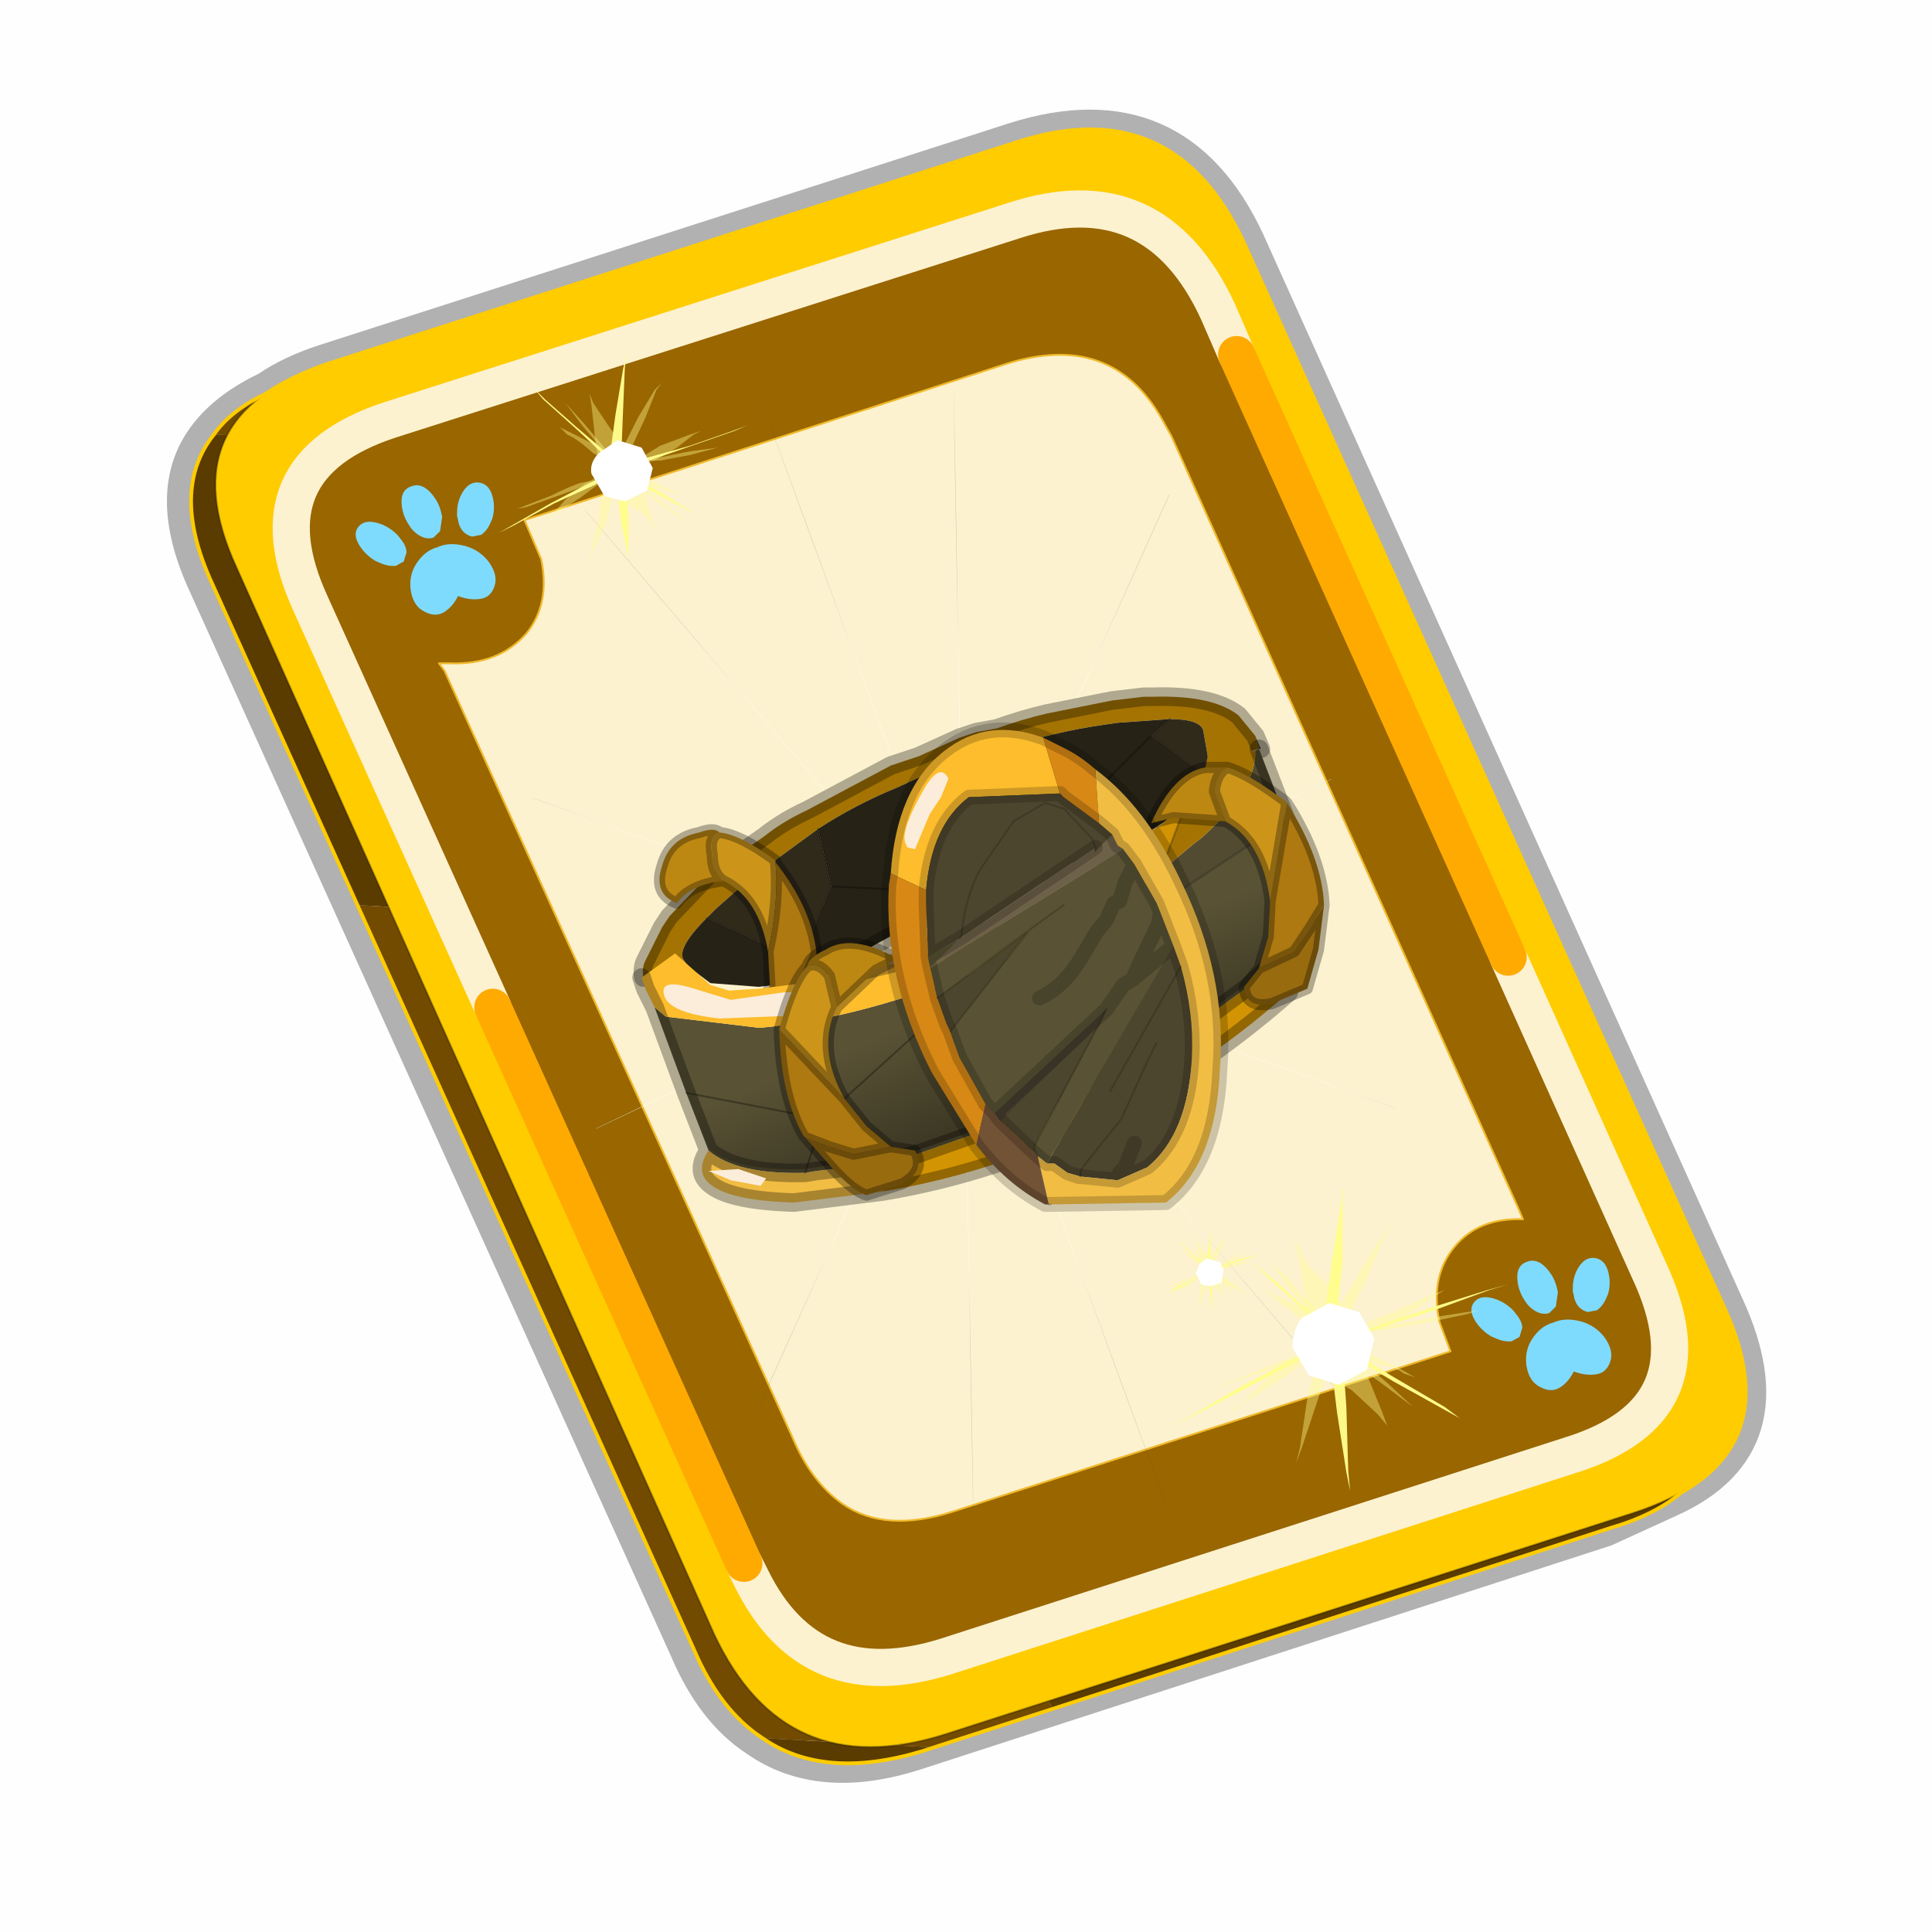 <?xml version="1.0" encoding="UTF-8" standalone="no"?>
<svg xmlns:xlink="http://www.w3.org/1999/xlink" height="60.0px" width="60.0px" xmlns="http://www.w3.org/2000/svg">
  <g transform="matrix(1.0, 0.0, 0.0, 1.0, 0.0, 0.0)">
    <use height="60.0" transform="matrix(1.0, 0.0, 0.0, 1.0, 0.0, 0.0)" width="60.0" xlink:href="#shape0"/>
    <use height="46.85" transform="matrix(1.155, 0.0, 0.0, 1.155, 5.199, 1.253)" width="43.0" xlink:href="#sprite0"/>
  </g>
  <defs>
    <g id="shape0" transform="matrix(1.0, 0.0, 0.0, 1.0, 0.0, 0.0)">
      <path d="M0.0 0.0 L60.0 0.0 60.0 60.0 0.0 60.0 0.0 0.0" fill="#000000" fill-opacity="0.004" fill-rule="evenodd" stroke="none"/>
    </g>
    <g id="sprite0" transform="matrix(1.0, 0.0, 0.0, 1.0, -5.8, -51.0)">
      <use height="45.0" transform="matrix(1.0, 0.0, 0.0, 1.0, 5.8, 52.85)" width="43.0" xlink:href="#sprite1"/>
      <use height="44.05" transform="matrix(1.0, 0.0, 0.0, 1.0, 6.4, 53.35)" width="41.9" xlink:href="#shape4"/>
      <use height="0.0" transform="matrix(1.0, 0.0, 0.0, 1.0, 6.45, 53.4)" width="0.0" xlink:href="#sprite5"/>
      <use height="45.05" transform="matrix(1.0, 0.0, 0.0, 1.0, 5.9, 52.85)" width="42.9" xlink:href="#shape5"/>
      <clipPath id="clipPath0" transform="matrix(1.0, 0.0, 0.0, 1.0, 0.0, 0.0)">
        <path d="M7.05 61.6 Q7.5 60.95 8.45 60.5 9.1 60.05 10.1 59.7 L28.6 53.75 Q32.85 52.35 34.75 56.45 L47.65 85.05 Q49.25 88.5 46.5 90.05 45.8 90.65 44.6 91.0 L26.1 97.0 Q23.45 97.8 21.8 96.65 20.65 95.9 19.95 94.25 L7.0 65.6 Q5.85 63.1 7.05 61.6" fill="#a74646" fill-rule="evenodd" stroke="none"/>
        <path d="M7.05 61.6 Q7.5 60.95 8.45 60.5 9.1 60.05 10.1 59.7 L28.6 53.75 Q32.85 52.35 34.75 56.45 L47.65 85.05 Q49.25 88.5 46.5 90.05 45.8 90.65 44.6 91.0 L26.1 97.0 Q23.45 97.8 21.8 96.65 20.65 95.9 19.95 94.25 L7.0 65.6 Q5.85 63.1 7.05 61.6 Z" fill="none" stroke="url(#gradient3)" stroke-linecap="round" stroke-linejoin="round" stroke-width="0.05"/>
      </clipPath>
      <g clip-path="url(#clipPath0)">
        <use height="0.0" transform="matrix(1.0, 0.0, 0.0, 1.0, 9.65, 51.0)" width="0.0" xlink:href="#sprite6"/>
        <use height="0.0" transform="matrix(1.0, 0.0, 0.0, 1.0, 9.65, 51.0)" width="0.0" xlink:href="#sprite6"/>
        <use height="30.6" transform="matrix(1.0, 0.0, 0.0, 1.0, 14.7, 59.4)" width="27.15" xlink:href="#shape7"/>
      </g>
      <use height="0.0" transform="matrix(0.141, -0.038, 0.111, 0.226, 27.2, 74.05)" width="0.0" xlink:href="#sprite3"/>
    </g>
    <g id="sprite1" transform="matrix(1.0, 0.0, 0.0, 1.0, 0.5, 0.5)">
      <use height="47.0" transform="matrix(1.0, 0.0, 0.0, 1.0, -1.5, -1.5)" width="45.0" xlink:href="#shape1"/>
      <use height="13.75" transform="matrix(0.239, -0.087, 0.1, 0.234, 34.25, 31.15)" width="15.1" xlink:href="#sprite2"/>
      <use height="13.75" transform="matrix(0.239, -0.087, 0.1, 0.234, 4.25, 10.3)" width="15.1" xlink:href="#sprite2"/>
      <use height="0.0" transform="matrix(0.141, -0.038, 0.111, 0.226, 20.25, 20.65)" width="0.0" xlink:href="#sprite3"/>
      <use height="211.45" transform="matrix(-0.155, 0.051, 0.084, 0.147, 22.604, 3.157)" width="136.6" xlink:href="#sprite4"/>
    </g>
    <g id="shape1" transform="matrix(1.0, 0.0, 0.0, 1.0, 1.5, 1.5)">
      <path d="M22.3 0.35 Q26.6 -1.0 28.5 3.05 L41.4 31.7 Q43.1 35.4 39.9 36.85 L38.15 37.65 19.65 43.65 Q17.05 44.5 15.35 43.3 14.2 42.55 13.5 40.9 L0.55 12.25 Q-0.6 9.75 0.6 8.25 1.15 7.55 2.2 7.05 2.85 6.6 3.8 6.3 L22.3 0.35 Z" fill="none" stroke="#000000" stroke-linecap="round" stroke-linejoin="round" stroke-opacity="0.302" stroke-width="1.0"/>
      <path d="M0.75 8.25 L29.8 9.75 25.55 0.9 Q26.9 1.6 27.8 3.55 L40.7 32.15 Q42.6 36.3 38.3 37.65 L23.3 42.5 13.15 21.4 4.6 20.9 0.7 12.25 Q-0.45 9.75 0.75 8.25 M20.1 43.55 L19.8 43.65 Q17.15 44.45 15.5 43.3 L20.1 43.55" fill="#5b3c00" fill-rule="evenodd" stroke="none"/>
      <path d="M25.55 0.9 L29.8 9.75 0.75 8.25 Q1.45 7.3 3.1 6.75 L21.65 0.8 25.55 0.9 M4.6 20.9 L13.15 21.4 23.3 42.5 20.1 43.55 15.5 43.3 Q14.35 42.55 13.65 40.9 L4.6 20.9" fill="#724b00" fill-rule="evenodd" stroke="none"/>
      <path d="M0.75 8.25 Q-0.45 9.75 0.7 12.25 L4.6 20.9 13.65 40.9 Q14.35 42.55 15.5 43.3 17.15 44.45 19.8 43.65 L20.1 43.55 23.3 42.5 38.3 37.65 Q42.6 36.3 40.7 32.15 L27.8 3.55 Q26.9 1.6 25.55 0.9 L21.65 0.8 3.1 6.75 Q1.45 7.3 0.75 8.25 Z" fill="none" stroke="#000000" stroke-linecap="round" stroke-linejoin="round" stroke-opacity="0.302" stroke-width="0.05"/>
      <path d="M14.2 40.5 L1.35 11.8 Q-0.5 7.75 3.8 6.35 L22.3 0.4 Q26.55 -1.0 28.45 3.1 L41.35 31.7 Q43.25 35.85 38.9 37.25 L20.4 43.2 Q16.1 44.55 14.2 40.5" fill="#ffcc00" fill-rule="evenodd" stroke="none"/>
      <path d="M14.2 40.5 L1.35 11.8 Q-0.5 7.75 3.8 6.35 L22.3 0.4 Q26.55 -1.0 28.45 3.1 L41.35 31.7 Q43.25 35.85 38.9 37.25 L20.4 43.2 Q16.1 44.55 14.2 40.5 Z" fill="none" stroke="#000000" stroke-linecap="round" stroke-linejoin="round" stroke-opacity="0.302" stroke-width="0.05"/>
      <path d="M9.15 13.6 Q9.8 12.8 9.55 11.6 L9.1 10.55 22.05 6.35 Q24.9 5.45 26.25 7.85 L26.5 8.3 35.8 29.0 35.95 29.35 Q34.75 29.3 34.1 30.1 33.45 30.9 33.7 32.1 L34.0 32.9 20.65 37.2 Q18.8 37.8 17.65 37.0 16.8 36.4 16.3 35.2 L6.95 14.6 6.8 14.4 7.1 14.4 Q8.4 14.45 9.15 13.6" fill="#fcf2cf" fill-rule="evenodd" stroke="none"/>
      <path d="M28.25 6.1 L35.55 22.3 39.35 30.75 Q41.1 34.5 37.2 35.7 L20.45 41.1 Q16.8 42.25 15.2 39.0 L15.0 38.6 8.25 23.65 3.35 12.8 Q1.65 9.1 5.5 7.85 L22.25 2.5 Q26.05 1.25 27.75 4.95 L28.25 6.1 M9.15 13.6 Q8.4 14.45 7.1 14.4 L6.8 14.4 6.95 14.6 16.3 35.2 Q16.8 36.4 17.65 37.0 18.8 37.8 20.65 37.2 L34.0 32.9 33.7 32.1 Q33.45 30.9 34.1 30.1 34.75 29.3 35.95 29.35 L35.8 29.0 26.5 8.3 26.25 7.85 Q24.9 5.45 22.05 6.35 L9.1 10.55 9.55 11.6 Q9.8 12.8 9.15 13.6" fill="#996600" fill-rule="evenodd" stroke="none"/>
      <path d="M9.15 13.6 Q9.8 12.8 9.55 11.6 L9.1 10.55 22.05 6.35 Q24.9 5.45 26.25 7.85 L26.5 8.3 35.8 29.0 35.95 29.35 Q34.75 29.3 34.1 30.1 33.45 30.9 33.7 32.1 L34.0 32.9 20.65 37.2 Q18.8 37.8 17.65 37.0 16.8 36.4 16.3 35.2 L6.95 14.6 6.8 14.4 7.1 14.4 Q8.4 14.45 9.15 13.6" fill="none" stroke="#f0b92b" stroke-linecap="round" stroke-linejoin="round" stroke-width="0.05"/>
      <path d="M35.55 22.3 L39.35 30.75 Q41.1 34.5 37.2 35.7 L20.45 41.1 Q16.8 42.25 15.2 39.0 L15.0 38.6 M8.25 23.65 L3.35 12.8 Q1.65 9.1 5.5 7.85 L22.25 2.5 Q26.05 1.25 27.75 4.95 L28.25 6.1" fill="none" stroke="#fcf2cf" stroke-linecap="round" stroke-linejoin="round" stroke-width="1.0"/>
      <path d="M28.25 6.1 L35.55 22.3 M15.0 38.6 L8.25 23.65" fill="none" stroke="#ffaa00" stroke-linecap="round" stroke-linejoin="round" stroke-width="1.0"/>
    </g>
    <g id="sprite2" transform="matrix(1.0, 0.0, 0.0, 1.0, 0.0, 0.0)">
      <use height="13.75" transform="matrix(1.0, 0.0, 0.0, 1.0, 0.0, 0.0)" width="15.1" xlink:href="#shape2"/>
    </g>
    <g id="shape2" transform="matrix(1.0, 0.0, 0.0, 1.0, 0.0, 0.0)">
      <path d="M10.75 4.9 Q10.75 4.6 10.9 4.35 11.25 3.45 11.95 2.75 13.3 1.5 14.35 2.1 15.4 2.7 14.95 4.45 14.7 5.4 14.1 6.15 L13.75 6.5 Q13.1 7.15 12.35 7.35 L11.4 7.2 Q10.95 6.9 10.75 6.4 10.5 5.75 10.75 4.9 M7.5 5.9 Q7.0 5.85 6.6 5.5 6.05 5.0 5.8 4.15 L5.7 3.6 Q5.55 2.65 5.8 1.7 6.25 0.0 7.5 0.0 L7.6 0.0 Q8.85 0.0 9.3 1.7 9.55 2.65 9.4 3.6 L9.3 4.15 8.5 5.5 7.6 5.9 7.5 5.9 M4.35 4.9 Q4.6 5.75 4.35 6.4 L3.7 7.2 2.75 7.35 Q2.0 7.15 1.35 6.5 L1.0 6.15 Q0.4 5.4 0.15 4.45 -0.3 2.7 0.75 2.1 1.8 1.5 3.15 2.75 3.85 3.45 4.2 4.35 L4.35 4.9 M5.5 13.7 Q4.45 13.9 3.65 12.95 2.75 12.0 3.2 10.25 3.7 8.5 5.25 7.6 6.4 6.9 7.55 7.0 8.75 6.9 9.9 7.6 11.45 8.5 11.95 10.25 12.35 12.0 11.5 12.95 10.7 13.9 9.65 13.7 8.55 13.5 7.55 12.6 6.55 13.5 5.5 13.7" fill="#7fdbfe" fill-rule="evenodd" stroke="none"/>
    </g>
    <g id="sprite4" transform="matrix(1.0, 0.0, 0.0, 1.0, 0.0, -0.05)">
      <use height="211.55" transform="matrix(1.0, 0.0, 0.0, 1.0, -0.05, 0.0)" width="136.7" xlink:href="#shape3"/>
    </g>
    <g id="shape3" transform="matrix(1.0, 0.0, 0.0, 1.0, 0.05, 0.0)">
      <path d="M136.55 165.8 L68.6 106.0 68.4 106.0 118.25 201.5 M68.2 105.7 L68.25 105.8 68.25 105.75 68.2 105.7 0.0 45.7 M68.25 105.8 L68.3 105.85 68.3 105.8 68.25 105.75 49.95 0.05 M0.05 97.7 L68.15 105.95 68.25 105.85 68.25 105.8 M68.3 105.85 L68.25 105.85 68.3 106.0 68.3 105.85 68.3 105.8 68.35 105.8 68.3 105.8 86.6 18.35 M50.0 193.2 L68.3 106.0 68.15 105.95 18.25 151.55 M68.4 106.0 L68.3 106.0 86.55 211.5 M68.4 106.0 L68.3 105.85 M68.6 106.0 L68.35 105.8 118.25 60.15 M136.6 114.25 L68.6 106.0 M68.2 105.7 L18.25 10.05" fill="none" stroke="url(#gradient0)" stroke-linecap="round" stroke-linejoin="round" stroke-width="0.05"/>
    </g>
    <radialGradient cx="0" cy="0" gradientTransform="matrix(0.209, 0.0, 0.0, 0.177, 67.15, 107.2)" gradientUnits="userSpaceOnUse" id="gradient0" r="819.2" spreadMethod="pad">
      <stop offset="0.357" stop-color="#ffffff"/>
      <stop offset="0.671" stop-color="#000000" stop-opacity="0.0"/>
    </radialGradient>
    <g id="shape4" transform="matrix(1.0, 0.0, 0.0, 1.0, -6.4, -53.35)">
      <path d="M7.05 61.6 Q7.5 60.95 8.45 60.5 9.1 60.05 10.1 59.7 L28.6 53.75 Q32.85 52.35 34.75 56.45 L47.65 85.05 Q49.25 88.5 46.5 90.05 45.8 90.65 44.6 91.0 L26.1 97.0 Q23.45 97.8 21.8 96.65 20.65 95.9 19.95 94.25 L7.0 65.6 Q5.85 63.1 7.05 61.6 Z" fill="none" stroke="url(#gradient1)" stroke-linecap="round" stroke-linejoin="round" stroke-width="0.05"/>
    </g>
    <radialGradient cx="0" cy="0" gradientTransform="matrix(0.025, 0.0, 0.0, 0.027, 27.35, 75.35)" gradientUnits="userSpaceOnUse" id="gradient1" r="819.2" spreadMethod="pad">
      <stop offset="0.357" stop-color="#ffffff"/>
      <stop offset="0.671" stop-color="#000000" stop-opacity="0.0"/>
    </radialGradient>
    <g id="shape5" transform="matrix(1.0, 0.0, 0.0, 1.0, -5.9, -52.85)">
      <path d="M32.75 69.25 L31.35 69.35 31.0 69.4 Q29.6 69.6 28.25 70.05 L27.2 70.35 26.05 70.8 25.4 71.1 Q24.3 71.55 23.3 72.2 L22.0 73.15 21.45 73.55 20.55 74.35 20.3 74.6 Q19.45 75.45 19.7 75.75 L19.8 75.9 18.6 76.2 Q18.55 75.95 18.65 75.75 L19.1 74.85 19.3 74.55 20.35 73.45 21.85 72.4 Q22.35 72.0 23.0 71.7 L25.25 70.5 26.0 70.25 27.1 69.75 27.55 69.6 28.1 69.5 Q28.8 69.25 29.45 69.1 L31.2 68.75 32.05 68.65 32.3 68.65 Q33.9 68.6 34.6 69.15 L35.05 69.7 35.15 70.05 33.8 70.4 33.65 69.55 Q33.55 69.25 32.75 69.25" fill="#a47302" fill-rule="evenodd" stroke="none"/>
      <path d="M32.75 69.25 L32.25 69.7 31.0 70.95 32.25 69.7 33.75 70.8 Q33.45 71.45 32.55 72.05 31.6 72.65 31.95 72.65 L30.9 72.9 31.0 70.95 27.6 71.1 28.25 70.05 27.6 71.1 25.75 73.85 23.65 73.75 25.75 73.85 27.75 74.0 27.4 74.05 Q25.2 75.0 23.55 76.1 L23.35 76.25 21.7 76.45 20.4 76.35 19.8 75.9 19.7 75.75 Q19.45 75.45 20.3 74.6 L22.8 75.75 23.65 73.75 23.3 72.2 Q24.3 71.55 25.4 71.1 L26.05 70.8 27.2 70.35 28.25 70.05 Q29.6 69.6 31.0 69.4 L31.35 69.35 32.75 69.25 M23.55 76.1 L22.8 75.75 23.55 76.1" fill="#262216" fill-rule="evenodd" stroke="none"/>
      <path d="M32.25 69.7 L32.75 69.25 Q33.55 69.25 33.65 69.55 L33.8 70.4 33.75 70.8 32.25 69.7 M27.6 71.1 L31.0 70.95 30.9 72.9 Q29.3 73.3 27.75 74.0 L25.75 73.85 27.6 71.1 M23.3 72.2 L23.65 73.75 22.8 75.75 20.3 74.6 20.55 74.35 21.45 73.55 22.0 73.15 23.3 72.2" fill="#302a1b" fill-rule="evenodd" stroke="none"/>
      <path d="M35.05 69.7 L35.2 70.05 35.15 70.05 35.05 69.7" fill="#595235" fill-rule="evenodd" stroke="none"/>
      <path d="M18.6 76.2 Q18.55 75.95 18.65 75.75 L19.1 74.85 19.3 74.55 20.35 73.45 21.85 72.4 Q22.35 72.0 23.0 71.7 L25.25 70.5 26.0 70.25 27.1 69.75 27.55 69.6 28.1 69.5 Q28.8 69.25 29.45 69.1 L31.2 68.75 32.05 68.65 32.3 68.65 Q33.9 68.6 34.6 69.15 L35.05 69.7 35.2 70.05 M30.9 72.9 Q29.3 73.3 27.75 74.0 L27.4 74.05 Q25.2 75.0 23.55 76.1 L23.35 76.25 M31.95 72.65 L30.9 72.9" fill="none" stroke="#000000" stroke-linecap="round" stroke-linejoin="round" stroke-opacity="0.302" stroke-width="0.5"/>
      <path d="M32.25 69.7 L32.75 69.25 M28.25 70.05 L27.6 71.1 31.0 70.95 32.25 69.7 33.75 70.8 M23.3 72.2 L23.65 73.75 25.75 73.85 27.6 71.1 M30.9 72.9 L31.0 70.95 M20.3 74.6 L22.8 75.75 23.65 73.75 M22.8 75.75 L23.55 76.1 M25.75 73.85 L27.75 74.0" fill="none" stroke="#000000" stroke-linecap="round" stroke-linejoin="round" stroke-opacity="0.302" stroke-width="0.05"/>
      <path d="M20.75 73.6 Q19.85 73.7 19.5 74.2 18.85 73.95 19.1 73.2 19.3 72.45 20.1 72.3 20.5 72.15 20.65 72.3 20.35 72.4 20.45 72.9 20.45 73.4 20.75 73.6" fill="#bd8812" fill-rule="evenodd" stroke="none"/>
      <path d="M20.65 72.3 Q21.2 72.35 22.15 73.05 L22.15 73.1 Q22.25 74.15 21.95 75.5 21.7 74.05 20.75 73.6 20.45 73.4 20.45 72.9 20.35 72.4 20.65 72.3" fill="#cc951a" fill-rule="evenodd" stroke="none"/>
      <path d="M22.15 73.1 Q23.1 74.3 23.25 75.5 L23.25 75.55 23.0 76.15 22.6 76.75 21.85 76.95 22.0 76.4 21.95 75.5 Q22.25 74.15 22.15 73.1" fill="#ad7910" fill-rule="evenodd" stroke="none"/>
      <path d="M23.25 75.55 L23.35 76.9 23.25 77.8 22.4 77.95 22.15 77.6 21.85 76.95 22.6 76.75 23.0 76.15 23.25 75.55" fill="#996b0f" fill-rule="evenodd" stroke="none"/>
      <path d="M20.75 73.6 Q19.85 73.7 19.5 74.2 18.85 73.95 19.1 73.2 19.3 72.45 20.1 72.3 20.5 72.15 20.65 72.3 21.2 72.35 22.15 73.05 L22.15 73.1 Q23.1 74.3 23.25 75.5 L23.25 75.55 23.35 76.9 23.25 77.8 M21.85 76.95 L22.0 76.4 21.95 75.5 Q21.7 74.05 20.75 73.6 20.45 73.4 20.45 72.9 20.35 72.4 20.65 72.3 M22.15 73.1 Q22.25 74.15 21.95 75.5 M23.25 75.55 L23.0 76.15 22.6 76.75 21.85 76.95" fill="none" stroke="#000000" stroke-linecap="round" stroke-linejoin="round" stroke-opacity="0.302" stroke-width="0.3"/>
      <path d="M20.35 80.85 L19.75 79.3 18.9 77.0 19.2 77.25 21.7 77.55 21.75 77.55 Q24.5 77.3 27.9 75.9 30.65 74.7 32.5 73.35 L32.45 74.25 Q33.8 73.35 35.1 72.5 L35.9 72.0 36.5 73.45 36.5 73.55 36.55 73.75 36.6 73.95 36.15 73.5 35.65 75.7 34.85 76.45 32.55 78.15 32.15 76.85 29.3 77.6 26.55 77.15 27.9 75.9 26.55 77.15 29.3 77.6 28.8 79.95 25.95 80.95 25.0 81.2 23.25 81.4 22.95 81.45 Q21.1 81.5 20.35 80.85 M32.45 74.25 L32.15 76.85 32.45 74.25 M22.95 81.45 L23.4 80.0 26.55 77.15 23.4 80.0 22.95 81.45 M35.1 72.5 L36.15 73.5 35.1 72.5 M23.4 80.0 L19.75 79.3 23.4 80.0" fill="#595235" fill-rule="evenodd" stroke="none"/>
      <path d="M36.6 74.1 L36.55 74.2 35.65 75.7 36.15 73.5 36.6 73.95 36.6 74.1 M35.05 70.1 L35.15 70.05 35.9 72.0 35.1 72.5 Q33.8 73.35 32.45 74.25 L32.5 73.35 33.4 72.6 33.6 72.45 Q35.1 71.1 35.05 70.1 M29.3 77.6 L32.15 76.85 32.55 78.15 Q31.15 79.0 29.4 79.7 L28.8 79.95 29.3 77.6" fill="#524b31" fill-rule="evenodd" stroke="none"/>
      <path d="M33.2 71.5 L33.65 70.85 33.8 70.1 35.05 70.1 Q35.1 71.1 33.6 72.45 L33.4 72.6 32.5 73.35 33.2 71.5" fill="#a47302" fill-rule="evenodd" stroke="none"/>
      <path d="M36.55 74.2 L35.95 76.6 Q31.0 80.95 25.05 81.95 L25.0 81.2 25.95 80.95 28.8 79.95 29.4 79.7 Q31.15 79.0 32.55 78.15 L34.85 76.45 35.65 75.7 36.55 74.2 M26.2 75.6 L27.5 75.1 Q29.95 74.05 31.9 72.7 31.6 72.65 32.5 72.1 L33.2 71.5 32.5 73.35 Q30.65 74.7 27.9 75.9 L26.2 75.6" fill="#d29402" fill-rule="evenodd" stroke="none"/>
      <path d="M18.9 77.0 L18.65 76.5 18.55 76.2 19.45 75.55 20.4 76.4 20.9 76.55 21.7 76.5 23.3 76.3 26.2 75.6 27.9 75.9 Q24.5 77.3 21.75 77.55 L21.7 77.55 19.2 77.25 18.9 77.0" fill="#fdbd2c" fill-rule="evenodd" stroke="none"/>
      <path d="M25.05 81.95 L22.65 82.25 Q21.0 82.2 20.45 81.8 19.95 81.45 20.35 80.85 21.1 81.5 22.95 81.45 L23.25 81.4 25.0 81.2 25.05 81.95" fill="#f1bd43" fill-rule="evenodd" stroke="none"/>
      <path d="M36.15 73.5 L36.6 73.95 M32.5 73.35 L32.45 74.25 Q33.8 73.35 35.1 72.5 L35.9 72.0 M33.2 71.5 L32.5 73.35 M27.9 75.9 L26.55 77.15 29.3 77.6 32.15 76.85 32.45 74.25 M28.8 79.95 L29.3 77.6 M26.55 77.15 L23.4 80.0 22.95 81.45 M32.55 78.15 L32.15 76.85 M35.65 75.7 L36.15 73.5 35.1 72.5 M26.2 75.6 L27.9 75.9 M19.75 79.3 L23.4 80.0" fill="none" stroke="#000000" stroke-linecap="round" stroke-linejoin="round" stroke-opacity="0.302" stroke-width="0.05"/>
      <path d="M36.55 74.2 L35.95 76.6 Q31.0 80.95 25.05 81.95 L22.65 82.25 Q21.0 82.2 20.45 81.8 19.95 81.45 20.35 80.85 L19.75 79.3 18.9 77.0 18.65 76.5 18.55 76.2 M23.3 76.3 L26.2 75.6 27.5 75.1 Q29.95 74.05 31.9 72.7 M35.15 70.05 L35.9 72.0 36.5 73.45 36.5 73.55 36.55 73.75 36.6 73.95 36.6 74.1 M25.0 81.2 L25.95 80.95 28.8 79.95 29.4 79.7 Q31.15 79.0 32.55 78.15 L34.85 76.45 35.65 75.7 36.55 74.2 M25.0 81.2 L23.25 81.4 22.95 81.45 Q21.1 81.5 20.35 80.85" fill="none" stroke="#000000" stroke-linecap="round" stroke-linejoin="round" stroke-opacity="0.302" stroke-width="0.5"/>
      <path d="M36.6 74.1 L36.55 74.2" fill="none" stroke="#000000" stroke-linecap="round" stroke-linejoin="round" stroke-opacity="0.188" stroke-width="0.05"/>
      <path d="M36.55 73.65 L36.6 73.9 Q36.5 74.6 35.65 75.55 L34.85 76.35 32.55 78.05 Q31.15 78.9 29.35 79.6 L28.85 79.85 25.95 80.85 23.25 81.3 22.9 81.35 Q20.95 81.4 20.35 80.75 L18.85 76.9 19.25 77.15 21.7 77.45 21.8 77.45 Q24.45 77.2 27.9 75.8 L32.55 73.2 33.4 72.5 33.55 72.35 Q35.1 71.0 35.05 70.0 L35.15 69.95 36.45 73.35 36.5 73.45 36.55 73.65" fill="url(#gradient2)" fill-rule="evenodd" stroke="none"/>
      <path d="M23.3 77.2 L20.65 77.3 Q19.25 77.15 19.15 76.65 19.05 76.25 19.8 76.45 L20.95 76.8 22.35 76.6 Q23.4 76.55 23.45 76.85 23.55 77.15 23.3 77.2" fill="#fbedd9" fill-rule="evenodd" stroke="none"/>
      <path d="M21.75 81.8 L20.95 81.65 20.35 81.4 21.15 81.35 21.9 81.6 21.75 81.8" fill="#fbedd9" fill-rule="evenodd" stroke="none"/>
      <path d="M36.9 74.25 L36.75 75.45 36.45 76.5 35.5 76.9 Q34.8 77.05 34.75 76.45 L35.15 75.95 36.1 75.5 36.5 74.9 36.9 74.25" fill="#996b0f" fill-rule="evenodd" stroke="none"/>
      <path d="M35.45 74.15 L35.9 71.5 Q36.85 73.0 36.9 74.25 L36.5 74.9 36.1 75.5 35.15 75.95 35.4 75.1 35.45 74.15" fill="#ad7910" fill-rule="evenodd" stroke="none"/>
      <path d="M34.3 70.55 Q34.85 70.7 35.85 71.45 L35.9 71.5 35.45 74.15 Q35.25 72.55 34.25 72.0 L33.95 71.2 Q34.0 70.7 34.3 70.55" fill="#cc951a" fill-rule="evenodd" stroke="none"/>
      <path d="M34.3 70.55 Q34.0 70.7 33.95 71.2 L34.25 72.0 32.85 71.9 32.25 72.05 Q32.85 70.7 33.7 70.55 L34.3 70.55" fill="#bd8812" fill-rule="evenodd" stroke="none"/>
      <path d="M35.9 71.5 L35.85 71.45 Q34.85 70.7 34.3 70.55 34.0 70.7 33.95 71.2 L34.25 72.0 Q35.25 72.55 35.45 74.15 L35.9 71.5 Q36.85 73.0 36.9 74.25 L36.75 75.45 36.45 76.5 35.5 76.9 Q34.8 77.05 34.75 76.45 L35.15 75.95 35.4 75.1 35.45 74.15 M36.9 74.25 L36.5 74.9 36.1 75.5 35.15 75.95 M34.25 72.0 L32.85 71.9 32.25 72.05 Q32.85 70.7 33.7 70.55 L34.3 70.55" fill="none" stroke="#000000" stroke-linecap="round" stroke-linejoin="round" stroke-opacity="0.302" stroke-width="0.3"/>
      <path d="M23.0 75.9 Q23.05 75.65 23.5 75.45 24.2 75.0 25.45 75.7 L24.85 76.0 23.8 77.0 23.6 76.15 Q23.3 75.75 23.0 75.9" fill="#bd8812" fill-rule="evenodd" stroke="none"/>
      <path d="M23.0 75.9 Q23.3 75.75 23.6 76.15 L23.8 77.0 Q23.25 78.1 24.0 79.45 L22.25 77.6 Q22.6 76.3 23.0 75.9" fill="#cc951a" fill-rule="evenodd" stroke="none"/>
      <path d="M24.0 79.45 L24.6 80.2 25.25 80.75 24.25 80.95 23.6 80.75 22.95 80.5 22.9 80.45 Q22.3 79.4 22.25 77.6 L24.0 79.45" fill="#ad7910" fill-rule="evenodd" stroke="none"/>
      <path d="M25.25 80.75 L25.9 80.85 Q26.2 81.4 25.55 81.75 L24.6 82.05 Q24.25 81.95 23.7 81.35 L22.95 80.5 23.6 80.75 24.25 80.95 25.25 80.75" fill="#996b0f" fill-rule="evenodd" stroke="none"/>
      <path d="M23.8 77.0 L24.85 76.0 25.45 75.7 Q24.2 75.0 23.5 75.45 23.05 75.65 23.0 75.9 23.3 75.75 23.6 76.15 L23.8 77.0 Q23.25 78.1 24.0 79.45 L24.6 80.2 25.25 80.75 25.9 80.85 Q26.2 81.4 25.55 81.75 L24.6 82.05 Q24.25 81.95 23.7 81.35 L22.95 80.5 22.9 80.45 Q22.3 79.4 22.25 77.6 22.6 76.3 23.0 75.9 M22.95 80.5 L23.6 80.75 24.25 80.95 25.25 80.75 M22.25 77.6 L24.0 79.45" fill="none" stroke="#000000" stroke-linecap="round" stroke-linejoin="round" stroke-opacity="0.302" stroke-width="0.3"/>
      <path d="M25.25 73.4 Q25.4 71.1 26.7 70.1 27.85 69.2 29.35 69.75 L29.8 71.25 27.35 71.35 Q26.35 72.1 26.2 73.85 L25.25 73.4" fill="#fdbd2c" fill-rule="evenodd" stroke="none"/>
      <path d="M26.2 73.85 Q26.35 72.1 27.35 71.35 L29.8 71.25 29.9 71.35 30.85 72.05 31.2 72.35 30.75 72.8 30.75 72.7 30.65 72.45 29.9 71.65 29.85 71.65 29.4 71.5 28.55 72.0 27.65 73.3 Q27.25 74.05 27.15 75.05 L27.1 75.15 27.15 75.05 Q27.25 74.05 27.65 73.3 L28.55 72.0 29.4 71.5 29.85 71.65 29.9 71.65 30.65 72.45 30.75 72.7 27.1 75.15 26.25 75.65 26.2 74.2 26.2 73.85 M26.5 76.75 L29.0 74.9 26.85 77.65 26.75 77.45 26.5 76.75 M32.85 75.35 L33.05 75.9 Q33.4 77.15 33.35 78.3 33.25 80.4 32.15 81.3 L31.35 81.65 30.35 81.55 30.35 81.4 30.45 81.25 31.45 80.0 32.15 78.45 32.4 77.95 32.15 78.45 31.45 80.0 30.45 81.25 30.35 81.4 30.35 81.55 30.0 81.45 29.65 81.2 29.45 81.2 32.85 75.35 M30.85 77.45 L29.1 80.75 29.2 81.0 28.2 80.05 30.85 77.45 M31.8 80.65 L31.55 81.3 31.4 81.45 31.35 81.65 31.4 81.45 31.55 81.3 31.8 80.65 M33.05 75.9 L31.15 79.25 33.05 75.9" fill="#4d462e" fill-rule="evenodd" stroke="none"/>
      <path d="M29.35 69.75 L29.95 70.05 Q30.35 70.25 30.75 70.6 L30.85 72.05 29.9 71.35 29.8 71.25 29.35 69.75 M27.55 80.7 L26.35 78.75 Q25.05 76.2 25.2 73.7 L25.25 73.4 26.2 73.85 26.2 74.2 26.25 75.65 26.3 75.9 26.5 76.75 26.75 77.45 26.85 77.65 26.9 77.8 27.1 78.35 27.8 79.6 27.55 80.7" fill="#d88915" fill-rule="evenodd" stroke="none"/>
      <path d="M30.75 72.7 L30.75 72.8 31.2 72.35 31.35 72.65 31.5 72.75 26.3 75.95 27.1 75.15 30.75 72.7" fill="#6e6149" fill-rule="evenodd" stroke="none"/>
      <path d="M31.8 73.15 L31.55 73.65 31.4 74.15 31.25 74.2 31.05 74.65 30.8 74.95 30.35 75.7 Q29.9 76.45 29.25 76.75 29.9 76.45 30.35 75.7 L30.8 74.95 31.05 74.65 31.25 74.2 31.4 74.15 31.55 73.65 31.8 73.15 32.4 74.2 32.5 74.45 32.85 75.35 31.75 76.25 31.5 76.4 31.05 77.05 31.5 76.4 31.75 76.25 31.95 75.8 32.45 74.75 32.5 74.45 32.45 74.75 31.95 75.8 31.75 76.25 32.85 75.35 29.45 81.2 29.2 81.0 29.1 80.75 30.85 77.45 31.05 77.05 28.05 79.85 27.8 79.6 27.1 78.35 26.9 77.8 26.85 77.65 29.0 74.9 26.5 76.75 26.3 75.9 26.25 75.65 27.1 75.15 26.3 75.95 31.5 72.75 31.8 73.15 M29.9 74.25 L29.0 74.9 29.9 74.25" fill="#595235" fill-rule="evenodd" stroke="none"/>
      <path d="M30.75 70.6 Q32.1 71.6 33.05 73.6 34.3 76.15 34.1 78.65 34.0 81.2 32.65 82.25 L29.55 82.3 29.4 82.3 29.5 82.3 29.2 81.0 29.45 81.2 29.65 81.2 30.0 81.45 30.3 81.55 30.35 81.55 30.3 81.55 30.0 81.45 30.35 81.55 31.35 81.65 32.15 81.3 Q33.25 80.4 33.35 78.3 33.4 77.15 33.05 75.9 L32.85 75.35 32.5 74.45 32.4 74.2 31.8 73.15 31.5 72.75 31.35 72.65 31.2 72.35 30.85 72.05 30.75 70.6 M29.55 82.3 L29.5 82.3 29.55 82.3" fill="#f1bd43" fill-rule="evenodd" stroke="none"/>
      <path d="M29.4 82.3 Q28.35 81.75 27.55 80.7 L27.8 79.6 28.05 79.85 28.2 80.05 29.2 81.0 29.5 82.3 29.4 82.3" fill="#725336" fill-rule="evenodd" stroke="none"/>
      <path d="M28.2 80.05 L28.05 79.85 31.05 77.05 30.85 77.45 28.2 80.05" fill="#463e2f" fill-rule="evenodd" stroke="none"/>
      <path d="M25.25 73.4 Q25.4 71.1 26.7 70.1 27.85 69.2 29.35 69.75 L29.95 70.05 Q30.35 70.25 30.75 70.6 32.1 71.6 33.05 73.6 34.3 76.15 34.1 78.65 34.0 81.2 32.65 82.25 L29.55 82.3 29.4 82.3 Q28.35 81.75 27.55 80.7 L26.35 78.75 Q25.05 76.2 25.2 73.7 L25.25 73.4 M26.2 73.85 Q26.35 72.1 27.35 71.35 L29.8 71.25 29.9 71.35 30.85 72.05 31.2 72.35 31.35 72.65 31.5 72.75 31.8 73.15 32.4 74.2 32.5 74.45 32.85 75.35 33.05 75.9 Q33.4 77.15 33.35 78.3 33.25 80.4 32.15 81.3 L31.35 81.65 30.35 81.55 30.3 81.55 30.0 81.45 29.65 81.2 29.45 81.2 29.2 81.0 28.2 80.05 28.05 79.85 31.05 77.05 31.5 76.4 31.75 76.25 31.95 75.8 32.45 74.75 32.5 74.45 M29.25 76.75 Q29.9 76.45 30.35 75.7 L30.8 74.95 31.05 74.65 31.25 74.2 31.4 74.15 31.55 73.65 31.8 73.15 M27.1 75.15 L26.25 75.65 26.3 75.9 26.5 76.75 26.75 77.45 26.85 77.65 26.9 77.8 27.1 78.35 27.8 79.6 28.05 79.85 M27.1 75.15 L30.75 72.7 M26.2 73.85 L26.2 74.2 26.25 75.65 M30.35 81.55 L30.0 81.45 M31.35 81.65 L31.4 81.45 31.55 81.3 31.8 80.65 M32.85 75.35 L31.75 76.25" fill="none" stroke="#000000" stroke-linecap="round" stroke-linejoin="round" stroke-opacity="0.188" stroke-width="0.4"/>
      <path d="M27.1 75.15 L27.15 75.05 Q27.25 74.05 27.65 73.3 L28.55 72.0 29.4 71.5 29.85 71.65 29.9 71.65 30.65 72.45 30.75 72.7 30.75 72.8 M26.5 76.75 L29.0 74.9 29.9 74.25 M29.5 82.3 L29.55 82.3 M31.05 77.05 L30.85 77.45 29.1 80.75 29.2 81.0 M30.35 81.55 L30.35 81.4 30.45 81.25 31.45 80.0 32.15 78.45 32.4 77.95 M31.15 79.25 L33.05 75.9 M26.85 77.65 L29.0 74.9" fill="none" stroke="#000000" stroke-linecap="round" stroke-linejoin="round" stroke-opacity="0.188" stroke-width="0.05"/>
      <path d="M26.6 71.35 L26.3 71.8 25.9 72.75 25.7 72.7 25.65 72.6 Q25.5 72.3 26.05 71.3 26.55 70.35 26.8 70.85 L26.6 71.35" fill="#fbedd9" fill-rule="evenodd" stroke="none"/>
      <path d="M7.05 61.6 Q7.5 60.95 8.45 60.5 9.1 60.05 10.1 59.7 L28.6 53.75 Q32.85 52.35 34.75 56.45 L47.65 85.05 Q49.25 88.5 46.5 90.05 45.8 90.65 44.6 91.0 L26.1 97.0 Q23.45 97.8 21.8 96.65 20.65 95.9 19.95 94.25 L7.0 65.6 Q5.85 63.1 7.05 61.6 Z" fill="none" stroke="#ffcc00" stroke-linecap="round" stroke-linejoin="round" stroke-width="0.1"/>
    </g>
    <linearGradient gradientTransform="matrix(9.0E-4, 0.002, -0.005, 0.002, 28.6, 78.25)" gradientUnits="userSpaceOnUse" id="gradient2" spreadMethod="pad" x1="-819.2" x2="819.2">
      <stop offset="0.0" stop-color="#000000" stop-opacity="0.0"/>
      <stop offset="1.0" stop-color="#000000" stop-opacity="0.361"/>
    </linearGradient>
    <radialGradient cx="0" cy="0" gradientTransform="matrix(0.025, 0.0, 0.0, 0.027, 27.35, 75.35)" gradientUnits="userSpaceOnUse" id="gradient3" r="819.2" spreadMethod="pad">
      <stop offset="0.357" stop-color="#ffffff"/>
      <stop offset="0.671" stop-color="#000000" stop-opacity="0.0"/>
    </radialGradient>
    <g id="shape7" transform="matrix(1.0, 0.0, 0.0, 1.0, -14.7, -59.4)">
      <path d="M33.85 83.75 L33.85 83.8 33.85 83.95 33.85 84.0 33.85 84.1 33.9 84.1 33.9 84.15 34.35 84.4 34.85 84.75 34.35 84.45 34.1 84.3 34.05 84.25 33.95 84.2 33.9 84.2 33.9 84.7 33.9 85.25 33.85 84.75 33.75 84.2 33.7 84.1 33.5 84.25 33.0 84.55 32.7 84.7 32.95 84.5 33.4 84.3 33.45 84.25 33.5 84.2 33.7 84.1 33.65 84.05 33.7 84.05 33.7 84.0 33.3 83.6 32.95 83.25 33.3 83.55 33.55 83.8 33.7 83.95 33.8 83.4 33.9 82.95 33.85 83.35 33.85 83.75 M34.4 83.9 L34.35 83.9 34.25 84.0 34.15 84.0 33.9 84.05 34.15 83.95 34.7 83.75 35.2 83.65 34.85 83.75 34.95 83.85 34.85 83.75 34.7 83.8 34.4 83.9 M36.75 85.45 L36.9 85.55 36.9 85.5 37.1 83.9 37.35 82.3 37.45 81.75 37.4 82.25 37.4 83.85 37.2 85.6 37.35 86.0 37.4 86.1 38.7 86.9 40.15 87.75 40.55 88.05 40.1 87.8 38.75 87.05 37.75 86.45 37.4 86.25 37.35 86.2 37.4 86.3 37.5 87.75 37.55 89.45 37.6 90.0 37.5 89.5 37.25 87.9 37.05 86.25 37.0 86.3 36.9 85.9 36.7 85.75 36.9 85.85 36.9 85.65 35.7 84.55 34.95 83.85 35.65 84.4 36.45 85.15 36.5 85.2 36.75 85.45 M36.1 86.45 L36.2 86.4 36.85 86.1 36.3 86.45 34.8 87.25 33.35 88.0 32.8 88.25 33.3 88.0 34.65 87.2 35.7 86.65 36.1 86.45 M41.85 84.45 L41.35 84.6 39.85 85.15 38.15 85.7 37.5 85.9 Q37.45 85.85 38.1 85.65 L39.7 85.1 41.3 84.6 41.85 84.45" fill="#fefd8d" fill-opacity="0.973" fill-rule="evenodd" stroke="none"/>
      <path d="M33.85 83.75 L34.05 83.4 34.25 83.2 34.15 83.4 34.0 83.8 33.9 83.9 33.85 83.8 33.85 83.75 M34.1 84.3 L34.35 84.5 34.45 84.65 34.25 84.5 34.0 84.3 33.95 84.2 34.05 84.25 34.1 84.3 M33.4 84.3 L33.3 84.3 32.95 84.45 32.7 84.55 32.95 84.4 33.35 84.25 33.45 84.25 33.4 84.3 M33.55 83.8 L33.4 83.6 33.6 83.8 33.65 83.9 33.55 83.8 M34.4 83.9 L34.65 83.85 34.95 83.85 35.05 83.8 34.95 83.85 34.7 83.9 34.3 84.0 34.2 84.0 34.25 84.0 34.35 83.9 34.4 83.9 M33.6 84.3 L33.7 84.2 33.75 84.35 33.65 84.7 33.55 85.05 33.55 84.75 33.6 84.3 M37.65 85.15 L37.35 85.5 37.35 85.0 37.9 84.05 38.5 83.1 38.7 82.75 38.55 83.1 38.15 84.05 37.65 85.15 M36.75 85.45 L36.5 85.2 36.45 85.15 35.85 84.4 35.45 83.85 35.95 84.3 36.65 85.15 36.9 85.5 36.75 85.45 M37.4 86.3 L37.35 86.2 37.4 86.25 37.75 86.45 Q38.15 86.7 38.6 87.1 L39.3 87.75 38.5 87.15 37.6 86.5 37.4 86.3 M36.1 86.45 L35.7 86.65 34.7 87.0 33.8 87.3 34.7 86.95 35.75 86.5 36.1 86.45 M38.7 85.65 L38.25 85.7 38.7 85.55 39.75 85.35 40.7 85.2 41.05 85.15 40.75 85.25 39.8 85.45 38.7 85.65 M36.7 86.7 L36.95 86.25 37.0 86.75 36.65 87.8 36.3 88.85 36.15 89.25 36.25 88.85 36.4 87.85 Q36.5 87.1 36.7 86.7" fill="#fffd8f" fill-opacity="0.4" fill-rule="evenodd" stroke="none"/>
      <path d="M38.0 86.75 Q37.9 86.0 37.45 85.8 L36.9 85.85 Q36.75 86.1 36.9 86.5 37.1 87.0 37.65 87.3 L38.35 87.95 38.6 88.25 38.45 87.85 38.0 86.75" fill="#fffd8f" fill-opacity="0.392" fill-rule="evenodd" stroke="none"/>
      <path d="M38.0 86.25 L37.05 85.85 Q36.8 85.8 36.95 85.95 L37.55 86.35 38.35 86.6 Q38.8 86.65 39.05 86.85 L39.35 86.95 39.0 86.75 38.0 86.25" fill="#fffd8f" fill-opacity="0.392" fill-rule="evenodd" stroke="none"/>
      <path d="M36.4 84.8 Q36.35 85.55 36.75 85.85 L37.3 85.9 37.45 85.25 Q37.35 84.75 36.9 84.35 36.35 83.9 36.3 83.55 L36.1 83.25 36.2 83.65 36.4 84.8" fill="#fffd8f" fill-opacity="0.392" fill-rule="evenodd" stroke="none"/>
      <path d="M36.25 85.35 L37.1 85.95 37.2 85.8 36.75 85.3 35.95 84.9 Q35.55 84.75 35.3 84.6 L35.05 84.45 35.35 84.65 36.25 85.35" fill="#fffd8f" fill-opacity="0.392" fill-rule="evenodd" stroke="none"/>
      <path d="M38.75 85.2 Q38.0 85.45 37.85 85.65 37.7 85.85 37.85 85.8 L38.5 85.65 39.25 85.2 39.9 84.75 40.15 84.6 39.75 84.75 38.75 85.2" fill="#fffd8f" fill-opacity="0.392" fill-rule="evenodd" stroke="none"/>
      <path d="M35.75 87.0 L36.6 86.4 36.5 86.25 Q36.25 86.25 35.9 86.5 L35.25 87.1 34.7 87.65 Q34.4 87.8 34.45 87.85 L34.8 87.6 35.75 87.0" fill="#fffd8f" fill-opacity="0.392" fill-rule="evenodd" stroke="none"/>
      <path d="M34.1 84.35 L33.95 84.05 33.75 84.05 Q33.65 84.1 33.7 84.25 L34.0 84.55 34.2 84.75 34.3 84.85 34.2 84.75 34.1 84.35" fill="#fffd8f" fill-opacity="0.392" fill-rule="evenodd" stroke="none"/>
      <path d="M34.1 84.2 Q33.9 84.05 33.75 84.05 L33.75 84.1 33.95 84.2 34.2 84.3 34.5 84.4 34.55 84.4 34.45 84.4 34.1 84.2" fill="#fffd8f" fill-opacity="0.392" fill-rule="evenodd" stroke="none"/>
      <path d="M33.5 83.65 L33.65 84.05 33.85 84.05 33.9 83.85 33.65 83.55 33.5 83.25 33.45 83.15 33.5 83.25 33.5 83.65" fill="#fffd8f" fill-opacity="0.392" fill-rule="evenodd" stroke="none"/>
      <path d="M33.5 83.9 L33.75 84.05 33.8 84.0 33.65 83.85 33.35 83.7 33.2 83.6 33.05 83.55 33.15 83.6 33.5 83.9" fill="#fffd8f" fill-opacity="0.392" fill-rule="evenodd" stroke="none"/>
      <path d="M34.3 83.8 L34.05 83.95 34.05 84.0 34.25 83.95 34.55 83.8 Q34.6 83.7 34.7 83.7 L34.8 83.6 34.7 83.65 34.3 83.8" fill="#fffd8f" fill-opacity="0.392" fill-rule="evenodd" stroke="none"/>
      <path d="M33.3 84.45 L33.6 84.2 33.6 84.15 Q33.5 84.15 33.4 84.3 L33.15 84.45 32.95 84.65 32.85 84.75 33.0 84.6 33.3 84.45" fill="#fffd8f" fill-opacity="0.392" fill-rule="evenodd" stroke="none"/>
      <path d="M36.3 85.35 Q36.05 85.7 36.05 86.15 L36.5 86.9 37.3 87.15 38.05 86.75 38.25 85.9 37.85 85.2 37.05 84.95 36.3 85.35" fill="#ffffff" fill-rule="evenodd" stroke="none"/>
      <path d="M18.75 62.3 L18.65 62.35 18.2 62.45 18.6 62.25 19.85 61.9 21.0 61.5 21.4 61.35 21.05 61.5 19.9 61.9 18.75 62.3 M17.45 61.95 L17.7 62.2 17.75 62.2 17.7 62.15 17.85 61.05 18.05 59.85 18.15 59.4 18.1 59.8 18.05 61.0 18.0 62.25 18.1 62.6 19.15 63.2 20.0 63.75 19.15 63.3 18.5 62.95 18.4 62.85 18.15 62.7 18.1 62.7 18.15 62.75 18.2 63.85 18.2 64.9 18.0 64.0 17.85 62.8 17.8 62.8 17.75 62.45 17.6 62.3 17.7 62.35 17.7 62.3 16.85 61.5 15.9 60.65 15.65 60.35 15.95 60.65 16.8 61.4 17.45 61.95 M14.7 64.25 L15.05 64.05 16.1 63.45 17.25 62.85 17.7 62.65 17.3 62.95 16.2 63.45 15.1 64.05 14.7 64.25" fill="#fefd8d" fill-opacity="0.973" fill-rule="evenodd" stroke="none"/>
      <path d="M18.75 62.3 L19.1 62.2 19.85 62.05 20.6 61.95 19.85 62.15 19.05 62.3 18.75 62.3 M17.45 61.95 L16.95 61.35 16.5 60.75 17.0 61.3 17.55 61.95 17.7 62.15 17.75 62.2 17.7 62.2 17.45 61.95 M18.5 62.95 L19.0 63.35 19.6 63.8 19.8 64.0 19.6 63.85 18.95 63.4 18.3 62.9 18.15 62.75 18.1 62.7 18.15 62.7 18.4 62.85 18.5 62.95 M18.3 61.9 L18.05 62.2 18.1 61.85 18.45 61.15 18.9 60.4 19.1 60.2 18.95 60.4 18.65 61.15 18.3 61.9 M16.9 62.9 L17.2 62.85 Q17.15 62.9 16.85 63.05 L16.15 63.3 15.45 63.55 15.2 63.6 15.45 63.5 16.1 63.25 Q16.6 63.0 16.9 62.9 M17.55 63.1 L17.75 62.75 17.8 63.1 17.6 63.95 17.25 64.7 17.15 64.95 17.2 64.7 17.4 63.9 Q17.4 63.4 17.55 63.1" fill="#fffd8f" fill-opacity="0.4" fill-rule="evenodd" stroke="none"/>
      <path d="M18.6 63.1 L18.15 62.4 17.7 62.45 17.75 62.95 18.3 63.55 Q18.75 63.8 18.8 64.0 L19.0 64.25 18.85 63.95 18.6 63.1" fill="#fffd8f" fill-opacity="0.392" fill-rule="evenodd" stroke="none"/>
      <path d="M18.55 62.7 Q18.05 62.4 17.9 62.4 17.7 62.4 17.8 62.5 L18.25 62.8 18.85 63.0 19.35 63.15 19.6 63.2 19.35 63.1 18.55 62.7" fill="#fffd8f" fill-opacity="0.392" fill-rule="evenodd" stroke="none"/>
      <path d="M17.3 61.7 Q17.35 62.3 17.55 62.45 L18.0 62.5 18.1 62.0 17.65 61.35 17.25 60.75 17.15 60.5 17.2 60.8 17.3 61.7" fill="#fffd8f" fill-opacity="0.392" fill-rule="evenodd" stroke="none"/>
      <path d="M17.25 62.1 L17.9 62.5 17.95 62.45 17.6 62.05 17.05 61.75 16.55 61.5 16.35 61.4 16.55 61.6 Q16.8 61.7 17.25 62.1" fill="#fffd8f" fill-opacity="0.392" fill-rule="evenodd" stroke="none"/>
      <path d="M19.05 61.9 L18.4 62.3 18.45 62.4 18.9 62.3 19.5 61.95 19.95 61.6 20.15 61.5 19.85 61.6 19.05 61.9" fill="#fffd8f" fill-opacity="0.392" fill-rule="evenodd" stroke="none"/>
      <path d="M16.9 63.3 L17.5 62.85 17.45 62.7 17.05 62.9 16.5 63.35 16.15 63.75 15.95 63.95 16.2 63.75 16.9 63.3" fill="#fffd8f" fill-opacity="0.392" fill-rule="evenodd" stroke="none"/>
      <path d="M17.4 62.1 Q17.15 62.35 17.2 62.65 L17.55 63.25 18.1 63.4 18.7 63.1 18.85 62.5 18.55 61.95 17.9 61.75 17.4 62.1" fill="#ffffff" fill-rule="evenodd" stroke="none"/>
      <path d="M33.55 83.9 L33.45 84.15 33.6 84.45 33.85 84.5 34.15 84.4 34.2 84.05 34.1 83.85 33.75 83.75 33.55 83.9" fill="#ffffff" fill-rule="evenodd" stroke="none"/>
    </g>
  </defs>
</svg>
